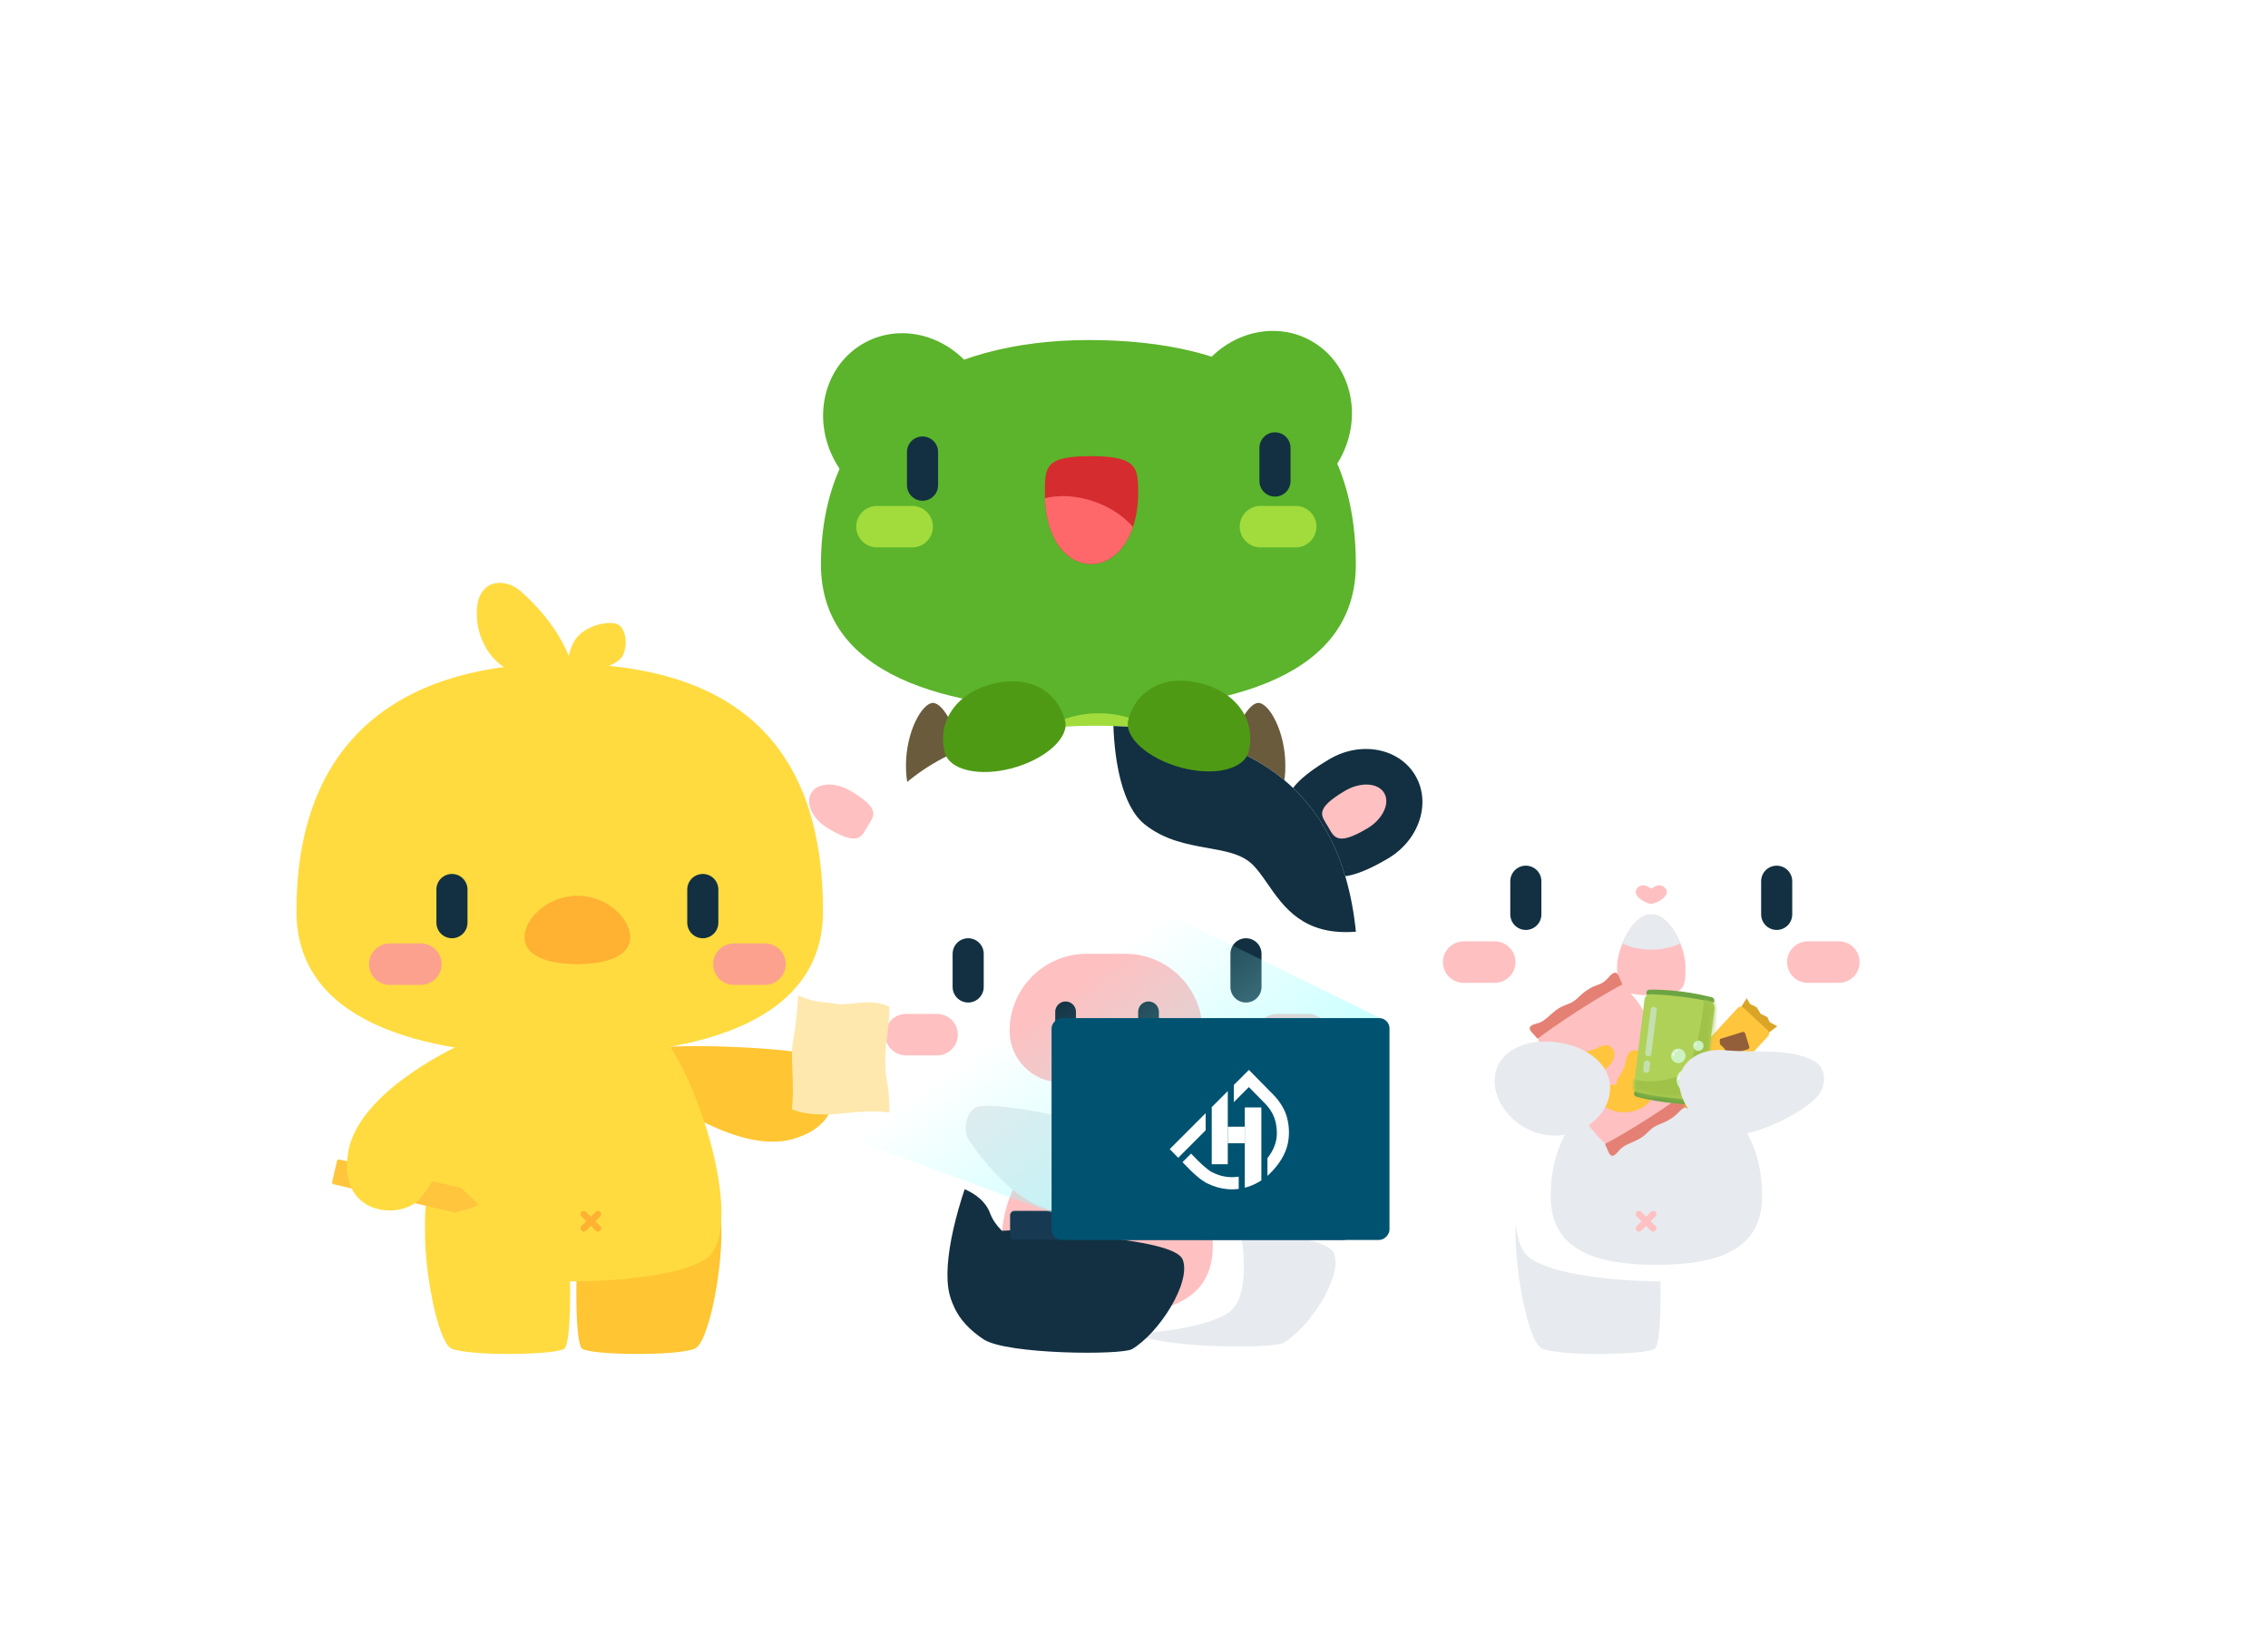 <svg width="451" height="327" viewBox="0 0 451 327" fill="none" xmlns="http://www.w3.org/2000/svg">
<g clip-path="url(#clip0_2216_1734)">
<ellipse cx="180.461" cy="83.724" rx="16.479" ry="17.758" transform="rotate(-28.69 180.461 83.724)" fill="#5BB42B"/>
<ellipse cx="16.479" cy="17.758" rx="16.479" ry="17.758" transform="matrix(-0.877 -0.48 -0.48 0.877 275.035 75.598)" fill="#5BB42B"/>
<path d="M241.199 199.719C244.156 198.51 247.035 182.402 246.451 174.383L218.051 178.915C217.468 185.424 217.429 198.696 218.829 199.719C220.58 200.998 237.503 201.23 241.199 199.719Z" fill="#5C9A15"/>
<path d="M243.419 181.876C252.258 175.999 240.31 139.333 231.676 134.714C223.043 130.096 209.001 130.796 202.834 134.714C196.667 138.633 181.428 175.859 190.267 181.876C199.106 187.894 234.58 187.754 243.419 181.876Z" fill="#5BB42B"/>
<path d="M192.902 199.719C189.946 198.51 187.067 182.402 187.65 174.383L216.05 178.915C216.634 185.424 216.673 198.696 215.272 199.719C213.522 200.998 196.598 201.23 192.902 199.719Z" fill="#5BB42B"/>
<path d="M239.522 167.541C239.522 180.038 230.109 183.04 218.498 183.04C206.886 183.04 197.473 180.038 197.473 167.541C197.473 151.113 206.886 141.814 218.498 141.814C230.109 141.814 239.522 151.113 239.522 167.541Z" fill="#A1DC3C"/>
<path d="M219.143 176.442C219.227 176.443 219.311 176.426 219.39 176.395C219.468 176.363 219.539 176.316 219.599 176.256L222.462 173.377C222.568 173.254 222.623 173.097 222.617 172.936C222.61 172.775 222.543 172.622 222.429 172.508C222.314 172.394 222.161 172.327 221.999 172.321C221.837 172.315 221.678 172.369 221.555 172.474L218.686 175.322C218.625 175.382 218.578 175.452 218.545 175.53C218.512 175.608 218.495 175.692 218.495 175.776C218.495 175.861 218.512 175.945 218.545 176.023C218.578 176.101 218.625 176.171 218.686 176.231C218.744 176.295 218.814 176.346 218.893 176.383C218.971 176.419 219.056 176.439 219.143 176.442Z" fill="#5BB42B"/>
<path d="M221.975 176.442C222.059 176.443 222.142 176.426 222.22 176.395C222.298 176.363 222.369 176.316 222.428 176.257C222.488 176.198 222.536 176.127 222.568 176.049C222.601 175.971 222.617 175.888 222.617 175.804C222.617 175.719 222.601 175.636 222.568 175.558C222.536 175.48 222.488 175.41 222.428 175.35L219.588 172.509C219.528 172.449 219.458 172.402 219.38 172.369C219.302 172.337 219.219 172.32 219.134 172.32C219.05 172.32 218.967 172.337 218.889 172.369C218.811 172.402 218.74 172.449 218.681 172.509C218.562 172.629 218.495 172.791 218.495 172.959C218.495 173.128 218.562 173.29 218.681 173.409L221.528 176.257C221.647 176.375 221.808 176.441 221.975 176.442Z" fill="#5BB42B"/>
<path d="M269.611 112.243C269.611 133.986 245.646 141.196 216.519 141.196C187.391 141.196 163.25 133.986 163.25 112.243C163.25 81.008 187.391 67.609 216.519 67.609C245.646 67.609 269.611 78.534 269.611 112.243Z" fill="#5BB42B"/>
<path d="M183.449 89.871V96.467" stroke="#123041" stroke-width="6.184" stroke-linecap="round"/>
<path d="M253.535 89.047V95.643" stroke="#123041" stroke-width="6.184" stroke-linecap="round"/>
<path d="M174.387 104.711H181.395" stroke="#A1DC3C" stroke-width="8.245" stroke-linecap="round"/>
<path d="M250.648 104.711H257.657" stroke="#A1DC3C" stroke-width="8.245" stroke-linecap="round"/>
<path d="M226.329 98.139C226.329 93.186 226.329 90.696 217.053 90.696C207.777 90.696 207.777 92.743 207.777 98.139C207.777 106.98 211.93 112.133 217.053 112.133C222.176 112.133 226.329 106.361 226.329 98.139Z" fill="#D52C2F"/>
<path fill-rule="evenodd" clip-rule="evenodd" d="M207.789 99.054C208.066 107.334 212.106 112.133 217.05 112.133C220.638 112.133 223.751 109.301 225.293 104.778C223.499 102.682 220.844 100.864 217.638 99.74C214.142 98.514 210.642 98.342 207.789 99.054Z" fill="#FF686B"/>
</g>
<g clip-path="url(#clip1_2216_1734)">
<path d="M172.576 150.947C185.056 158.333 181.201 162.015 177.976 167.464C174.752 172.913 173.126 177.914 160.899 170.678C154.692 167.005 152.274 159.61 155.499 154.162C158.723 148.713 166.369 147.274 172.576 150.947Z" fill="white"/>
<path d="M190.875 152.21C190.875 159.089 188.475 159.13 185.516 159.13C182.556 159.13 180.156 159.089 180.156 152.21C180.156 145.331 183.441 139.754 185.516 139.754C187.59 139.754 190.875 145.331 190.875 152.21Z" fill="#6A5B3D"/>
<path d="M255.597 152.21C255.597 159.089 253.198 159.13 250.238 159.13C247.278 159.13 244.879 159.089 244.879 152.21C244.879 145.331 248.164 139.754 250.238 139.754C252.313 139.754 255.597 145.331 255.597 152.21Z" fill="#6A5B3D"/>
<path d="M264.35 150.947C251.87 158.333 255.725 162.015 258.95 167.464C262.174 172.913 263.8 177.914 276.027 170.678C282.234 167.005 284.652 159.61 281.427 154.162C278.203 148.713 270.557 147.274 264.35 150.947Z" fill="#123041"/>
<path d="M267.433 157.243C261.213 160.924 262.823 162.234 264.047 164.301C265.27 166.368 265.769 168.336 271.863 164.729C274.957 162.898 276.473 159.738 275.25 157.671C274.026 155.604 270.527 155.412 267.433 157.243Z" fill="#FFC0C1"/>
<path d="M169.13 157.243C175.35 160.924 173.739 162.234 172.516 164.301C171.292 166.368 170.793 168.336 164.699 164.729C161.606 162.898 160.089 159.738 161.313 157.671C162.536 155.604 166.036 155.412 169.13 157.243Z" fill="#FFC0C1"/>
<path d="M255.209 266.998C253.156 268.211 230.294 268.089 225.675 265.047C220.055 261.345 217.996 256.366 219.351 252.066C222.259 242.836 228.801 243.024 236.015 243.642C243.23 244.26 263.772 245.295 265.285 249.207C267.039 253.742 260.544 263.842 255.209 266.998Z" fill="#E7EAEE"/>
<path d="M244.243 261.031C253.082 255.153 241.134 218.487 232.5 213.869C223.867 209.251 209.825 209.95 203.658 213.869C197.491 217.787 182.252 255.013 191.091 261.031C199.93 267.048 235.404 266.908 244.243 261.031Z" fill="white"/>
<path fill-rule="evenodd" clip-rule="evenodd" d="M220.629 265.451C220.698 263.281 220.626 258.855 219.117 256.216C216.702 251.99 208.811 249.207 208.811 249.207C205.651 248.726 198.835 246.445 196.856 241.168C196.013 238.922 194.069 237.417 191.823 236.436C188.296 247.055 186.641 258 191.092 261.03C195.906 264.307 208.62 265.758 220.629 265.451Z" fill="#123041"/>
<path d="M241.171 247.73C241.171 258.727 231.758 261.368 220.146 261.368C208.534 261.368 199.121 258.727 199.121 247.73C199.121 233.273 208.534 225.09 220.146 225.09C231.758 225.09 241.171 233.273 241.171 247.73Z" fill="#FFC0C1"/>
<path d="M219.967 257.657C220.051 257.657 220.135 257.641 220.214 257.609C220.292 257.578 220.363 257.531 220.424 257.471L223.287 254.591C223.392 254.469 223.447 254.312 223.441 254.15C223.435 253.989 223.368 253.837 223.253 253.723C223.138 253.609 222.985 253.542 222.823 253.536C222.661 253.529 222.503 253.584 222.38 253.689L219.51 256.537C219.45 256.596 219.402 256.667 219.369 256.745C219.336 256.823 219.32 256.907 219.32 256.991C219.32 257.076 219.336 257.159 219.369 257.237C219.402 257.315 219.45 257.386 219.51 257.446C219.568 257.51 219.638 257.561 219.717 257.598C219.795 257.634 219.88 257.654 219.967 257.657Z" fill="#FF8D8D"/>
<path d="M222.799 257.657C222.883 257.657 222.967 257.641 223.044 257.609C223.122 257.578 223.193 257.531 223.253 257.472C223.312 257.412 223.36 257.342 223.392 257.264C223.425 257.186 223.441 257.103 223.441 257.018C223.441 256.934 223.425 256.851 223.392 256.773C223.36 256.695 223.312 256.624 223.253 256.565L220.412 253.724C220.352 253.664 220.282 253.617 220.204 253.584C220.126 253.552 220.043 253.535 219.959 253.535C219.874 253.535 219.791 253.552 219.713 253.584C219.635 253.617 219.565 253.664 219.505 253.724C219.386 253.844 219.32 254.005 219.32 254.174C219.32 254.343 219.386 254.505 219.505 254.624L222.352 257.472C222.471 257.59 222.632 257.656 222.799 257.657Z" fill="#FF8D8D"/>
<path d="M225.111 268.236C223.059 269.45 200.196 269.328 195.577 266.285C189.957 262.583 187.898 257.605 189.253 253.305C192.161 244.074 198.703 244.262 205.918 244.88C213.132 245.499 233.675 246.533 235.188 250.446C236.941 254.98 230.447 265.081 225.111 268.236Z" fill="#123041"/>
<path d="M270.021 193.554C270.021 215.07 246.427 222.205 217.751 222.205C189.076 222.205 165.309 215.07 165.309 193.554C165.309 156.867 189.076 144.289 217.751 144.289C246.427 144.289 270.021 155.12 270.021 193.554Z" fill="white"/>
<path fill-rule="evenodd" clip-rule="evenodd" d="M221.402 144.348C221.643 151.213 223.077 160.217 227.575 163.859C231.531 167.061 236.096 167.876 240.176 168.605C243.662 169.228 246.794 169.787 248.887 171.719C249.999 172.746 250.985 174.17 252.054 175.713C255.273 180.362 259.237 186.086 269.626 185.241C266.553 154.996 246.257 145.189 221.402 144.348Z" fill="#123041"/>
<path d="M192.523 189.637V196.233" stroke="#123041" stroke-width="6.184" stroke-linecap="round"/>
<path d="M247.766 189.637V196.233" stroke="#123041" stroke-width="6.184" stroke-linecap="round"/>
<path d="M200.766 204.973C200.766 196.503 207.632 189.637 216.101 189.637H223.769C232.239 189.637 239.105 196.503 239.105 204.973C239.105 210.619 234.528 215.196 228.881 215.196H210.989C205.343 215.196 200.766 210.619 200.766 204.973Z" fill="#FFC0C1"/>
<path d="M211.898 201.18V205.714" stroke="#123041" stroke-width="4.123" stroke-linecap="round"/>
<path d="M228.387 201.18L228.387 205.714" stroke="#123041" stroke-width="4.123" stroke-linecap="round"/>
<path d="M180.156 205.715H186.34" stroke="#FFC0C1" stroke-width="8.245" stroke-linecap="round"/>
<path d="M253.949 205.715H260.133" stroke="#FFC0C1" stroke-width="8.245" stroke-linecap="round"/>
<path d="M215.514 240.775C205.063 242.844 197.058 233.058 192.502 226.447C191.359 224.015 192.416 220.659 194.358 220.071C197.818 219.024 213.181 222.156 218.86 223.919C224.539 225.682 228.579 238.189 215.514 240.775Z" fill="#E7EAEE"/>
<rect width="67.197" height="5.772" rx="0.825" transform="matrix(-1 0 0 1 268.059 240.756)" fill="#173A52"/>
<path d="M275.382 202.861L186.313 159.129L159.539 222.889L216.118 243.641L275.382 202.861Z" fill="url(#paint0_linear_2216_1734)"/>
<rect width="67.197" height="44.111" rx="2.061" transform="matrix(-1 0 0 1 276.305 202.418)" fill="#005271"/>
<path d="M239.747 224.734V221.328L232.605 228.472L234.293 230.195L239.747 224.734ZM256.02 222.605C255.491 219.944 253.491 217.948 253.262 217.712L248.353 212.723L245.548 215.527L245.348 215.726V219.132L248.343 216.139L251.135 218.976L251.561 219.408L251.591 219.438C251.591 219.438 251.777 219.621 252.034 219.927C252.82 220.83 253.378 221.908 253.661 223.071C254.06 225.066 254.26 227.418 252.034 230.272V233.791C252.243 233.608 252.366 233.478 252.423 233.432C254.42 231.476 255.614 229.5 256.084 227.388C256.408 225.808 256.388 224.176 256.024 222.605H256.02ZM241.151 233.119L241.078 233.082H241.042C240.824 232.969 240.617 232.836 240.423 232.687C240.24 232.557 240.017 232.384 239.757 232.161C239.351 231.828 238.845 231.376 238.23 230.774L236.849 229.364L235.145 231.067L236.519 232.467V232.487C238.646 234.563 239.737 235.148 240.14 235.318C241.415 235.945 242.797 236.328 244.213 236.445C244.864 236.496 245.518 236.483 246.167 236.405L246.323 236.389V233.947C244.556 234.227 242.746 233.937 241.155 233.119H241.151Z" fill="white"/>
<path d="M244.148 216.93V231.472H240.957V220.123L241.276 219.804L241.45 219.631L242.415 218.666L243.067 218.014L243.28 217.801L243.935 217.146L244.148 216.93Z" fill="white"/>
<path d="M250.826 220.18V234.689L250.786 234.719C250.64 234.812 250.484 234.908 250.317 235.001C250.264 235.035 250.207 235.064 250.151 235.094C250.004 235.178 249.848 235.261 249.688 235.341C249.529 235.42 249.385 235.487 249.226 235.557L248.963 235.67L248.603 235.81L248.311 235.913C248.111 235.979 247.905 236.042 247.692 236.099L247.535 236.139V220.18H250.826Z" fill="white"/>
<path d="M247.535 224.016H244.145V227.308H247.535V224.016Z" fill="white"/>
<path d="M211.782 143.258C212.695 146.666 207.867 150.971 201.27 152.739C194.672 154.507 188.803 153.068 187.889 149.659C186.342 143.885 189.726 138.031 197.147 136.043C204.567 134.055 210.181 137.284 211.782 143.258Z" fill="#4F9A15"/>
<path d="M224.367 143.136C223.453 146.545 228.281 150.85 234.879 152.618C241.476 154.386 247.346 152.947 248.259 149.538C249.806 143.764 246.422 137.91 239.002 135.922C231.581 133.934 225.967 137.163 224.367 143.136Z" fill="#4F9A15"/>
</g>
<g clip-path="url(#clip2_2216_1734)">
<path d="M306.687 268.153C303.731 266.944 300.852 250.836 301.435 242.816L329.835 247.349C330.419 253.857 330.458 267.13 329.057 268.153C327.307 269.431 310.383 269.664 306.687 268.153Z" fill="#E7EAEE"/>
<path d="M304.468 250.312C295.629 244.434 307.577 207.768 316.211 203.15C324.844 198.532 338.886 199.231 345.053 203.15C351.22 207.069 366.459 244.294 357.62 250.312C348.781 256.33 313.307 256.19 304.468 250.312Z" fill="white"/>
<path d="M354.981 268.153C357.937 266.944 360.816 250.836 360.233 242.816L331.833 247.349C331.249 253.857 331.21 267.13 332.611 268.153C334.361 269.431 351.285 269.664 354.981 268.153Z" fill="white"/>
<path d="M308.364 237.835C308.364 248.832 317.777 251.474 329.389 251.474C341.001 251.474 350.414 248.832 350.414 237.835C350.414 223.378 341.001 215.195 329.389 215.195C317.777 215.195 308.364 223.378 308.364 237.835Z" fill="#E7EAEE"/>
<path d="M328.744 244.878C328.659 244.878 328.576 244.862 328.497 244.83C328.419 244.798 328.347 244.751 328.287 244.692L325.424 241.812C325.319 241.69 325.264 241.532 325.27 241.371C325.276 241.21 325.343 241.057 325.458 240.943C325.573 240.829 325.726 240.763 325.888 240.756C326.05 240.75 326.208 240.805 326.331 240.91L329.201 243.758C329.261 243.817 329.309 243.888 329.342 243.966C329.374 244.044 329.391 244.128 329.391 244.212C329.391 244.297 329.374 244.38 329.342 244.458C329.309 244.536 329.261 244.607 329.201 244.666C329.143 244.73 329.073 244.782 328.994 244.818C328.916 244.855 328.831 244.875 328.744 244.878Z" fill="#FFC0C1"/>
<path d="M325.912 244.878C325.828 244.878 325.744 244.862 325.667 244.83C325.589 244.798 325.518 244.752 325.458 244.692C325.399 244.633 325.351 244.562 325.319 244.485C325.286 244.407 325.27 244.323 325.27 244.239C325.27 244.155 325.286 244.071 325.319 243.994C325.351 243.916 325.399 243.845 325.458 243.786L328.299 240.945C328.358 240.885 328.429 240.837 328.507 240.805C328.585 240.773 328.668 240.756 328.752 240.756C328.837 240.756 328.92 240.773 328.998 240.805C329.076 240.837 329.146 240.885 329.206 240.945C329.325 241.064 329.391 241.226 329.391 241.395C329.391 241.563 329.325 241.725 329.206 241.845L326.358 244.692C326.24 244.81 326.079 244.877 325.912 244.878Z" fill="#FFC0C1"/>
<path d="M367.152 120.776C363.854 131.467 349.733 152.397 346.746 161.149H318.506C315.52 152.397 302.487 131.467 298.306 120.776C293.121 107.518 298.514 90.285 313.078 90.285C325.103 90.285 330.736 110.142 332.317 120.776C333.898 110.142 339.944 90.285 351.556 90.285C366.12 90.285 371.349 107.173 367.152 120.776Z" fill="white"/>
<path d="M281.565 181.599C281.565 203.115 305.159 210.25 333.834 210.25C362.51 210.25 386.277 203.115 386.277 181.599C386.277 144.912 362.51 132.334 333.834 132.334C305.159 132.334 281.565 143.165 281.565 181.599Z" fill="white"/>
<path d="M353.301 175.207V181.803" stroke="#123041" stroke-width="6.184" stroke-linecap="round"/>
<path d="M303.418 175.207V181.803" stroke="#123041" stroke-width="6.184" stroke-linecap="round"/>
<path d="M365.668 191.285H359.484" stroke="#FFC0C1" stroke-width="8.245" stroke-linecap="round"/>
<path d="M297.238 191.285H291.054" stroke="#FFC0C1" stroke-width="8.245" stroke-linecap="round"/>
<path d="M321.556 192.3C321.556 196.015 321.556 197.883 328.358 197.883C335.16 197.883 335.16 196.347 335.16 192.3C335.16 188.253 332.115 181.805 328.358 181.805C324.601 181.805 321.556 188.585 321.556 192.3Z" fill="#FFC0C1"/>
<path fill-rule="evenodd" clip-rule="evenodd" d="M334.158 187.578C332.961 184.547 330.813 181.803 328.362 181.803C325.944 181.803 323.82 184.612 322.614 187.605C324.245 188.366 326.224 188.811 328.357 188.811C330.516 188.811 332.517 188.355 334.158 187.578Z" fill="#E7EAEE"/>
<path d="M330.043 176.033C329.234 176.033 328.863 176.371 328.357 176.708C327.852 176.371 327.481 176.033 326.672 176.033C325.66 176.033 325.073 177.093 325.323 177.72C325.66 178.563 326.896 179.406 328.357 179.743C329.818 179.406 331.054 178.563 331.392 177.72C331.642 177.093 331.055 176.033 330.043 176.033Z" fill="#FFC0C1"/>
<g clip-path="url(#clip3_2216_1734)">
<path d="M305.379 206.107C305.557 206.385 305.792 206.496 305.887 206.516L314.995 202.391L322.545 195.836C322.566 195.741 322.563 195.482 322.385 195.204C322.162 194.857 321.793 193.135 320.988 193.407C320.182 193.678 319.822 194.644 318.781 195.311C317.739 195.979 317.343 195.743 315.782 196.744C314.22 197.746 313.922 198.427 312.881 199.094C311.84 199.762 311.097 199.748 309.882 200.527C308.667 201.306 307.849 202.32 306.807 202.988C305.766 203.655 304.912 203.469 304.329 204.087C303.746 204.706 305.157 205.76 305.379 206.107Z" fill="#E48174"/>
<path d="M319.394 227.973C319.216 227.695 319.213 227.436 319.234 227.341L326.784 220.786L335.892 216.661C335.987 216.681 336.222 216.792 336.4 217.07C336.622 217.417 338.033 218.471 337.45 219.09C336.867 219.709 335.839 219.633 334.798 220.3C333.757 220.968 333.806 221.426 332.244 222.428C330.682 223.429 329.939 223.415 328.898 224.083C327.857 224.751 327.559 225.431 326.344 226.21C325.13 226.989 323.866 227.309 322.825 227.977C321.784 228.644 321.596 229.499 320.791 229.77C319.986 230.042 319.617 228.32 319.394 227.973Z" fill="#E48174"/>
<path d="M313.985 200.835C310.73 202.922 305.941 206.238 305.879 206.522C305.844 206.68 306.314 208.094 307.441 210.418C308.348 212.285 310.372 214.295 312.206 217.157C314.04 220.018 315.031 222.691 316.349 224.294C317.99 226.288 319.079 227.306 319.237 227.34C319.522 227.402 324.533 224.434 327.789 222.347C331.044 220.26 335.834 216.945 335.895 216.66C335.93 216.5 335.484 215.11 334.341 212.759C333.445 210.915 331.417 208.929 329.559 206.031C327.701 203.133 326.735 200.467 325.433 198.883C323.773 196.862 322.697 195.877 322.537 195.842C322.252 195.779 317.241 198.748 313.985 200.835Z" fill="#FFC0C1"/>
<g filter="url(#filter0_d_2216_1734)">
<path d="M324.17 220.566C320.533 221.305 317.011 219.498 317.973 216.988C318.935 214.479 320.718 215.588 323.06 215.111C325.403 214.635 326.693 213.322 328.073 214.934C329.453 216.547 327.806 219.826 324.17 220.566Z" fill="#FFC53D"/>
</g>
<g filter="url(#filter1_d_2216_1734)">
<path d="M326.766 213.622C325.665 216.474 322.847 218.115 321.532 216.333C320.218 214.552 321.779 213.807 322.489 211.97C323.198 210.132 322.86 208.654 324.591 208.412C326.323 208.171 327.868 210.77 326.766 213.622Z" fill="#FFC53D"/>
</g>
<g filter="url(#filter2_d_2216_1734)">
<path d="M317.282 212.835C314.338 213.689 311.316 212.439 311.939 210.308C312.562 208.177 314.104 208.97 316.001 208.42C317.898 207.87 318.871 206.702 320.116 207.936C321.36 209.171 320.226 211.982 317.282 212.835Z" fill="#FFC53D"/>
</g>
</g>
<g clip-path="url(#clip4_2216_1734)">
<path d="M347.355 198.455L347.984 199.597L349.323 200.274L350.103 201.556L351.443 202.232L351.92 203.235L353.411 204.051L351.569 205.437L346.119 200.4L347.355 198.455Z" fill="#DAA427"/>
<path d="M336.902 221.916L336.274 220.774L334.934 220.097L334.155 218.815L332.815 218.139L332.338 217.136L330.847 216.32L332.689 214.935L338.139 219.971L336.902 221.916Z" fill="#DAA427"/>
<rect x="346.098" y="199.818" width="8.245" height="20.613" rx="0.825" transform="rotate(42.743 346.098 199.818)" fill="#FFC53D"/>
<path fill-rule="evenodd" clip-rule="evenodd" d="M342.047 206.57C341.996 206.743 341.921 207.173 342.028 207.515C342.089 207.714 342.274 207.875 342.472 208.047C342.701 208.246 342.948 208.46 343.043 208.766C343.185 209.223 342.958 209.837 342.826 210.086C342.784 210.099 342.741 210.113 342.696 210.127L347.577 208.611C347.794 208.544 347.916 208.313 347.848 208.095L347.028 205.454C346.96 205.237 346.729 205.115 346.512 205.183L342.047 206.57Z" fill="#935F3A"/>
<path d="M339.283 211.061C338.933 210.982 338.597 210.701 338.473 210.571L337.418 215.239C337.385 215.385 337.497 215.564 337.643 215.597L340.561 216.257C340.707 216.29 340.886 216.177 340.919 216.031L341.909 211.655C341.758 211.416 341.34 210.913 340.874 210.807C340.29 210.675 339.72 211.16 339.283 211.061Z" fill="#935F3A"/>
</g>
<g clip-path="url(#clip5_2216_1734)">
<path d="M328.012 197.392C328.711 197.339 331.373 197.389 334.2 197.737C337.176 198.102 339.25 198.634 340.287 198.9" stroke="#6DA442" stroke-width="1.237" stroke-linecap="round"/>
<path d="M325.546 217.44C326.212 217.661 328.807 218.256 331.634 218.604C334.61 218.969 336.751 218.956 337.822 218.949" stroke="#6DA442" stroke-width="1.237" stroke-linecap="round"/>
<path d="M327.02 198.717C327.092 198.126 327.575 197.678 328.17 197.685C329.259 197.698 331.23 197.785 334.151 198.144C337.073 198.503 339.006 198.896 340.066 199.147C340.645 199.284 341.004 199.836 340.932 200.427L338.821 217.604C338.748 218.202 338.255 218.654 337.652 218.646C336.531 218.629 334.519 218.541 331.688 218.193C328.856 217.845 326.883 217.444 325.791 217.188C325.204 217.051 324.836 216.492 324.909 215.895L327.02 198.717Z" fill="#AFD157"/>
<mask id="mask0_2216_1734" style="mask-type:alpha" maskUnits="userSpaceOnUse" x="324" y="197" width="17" height="22">
<path d="M327.012 198.719C327.085 198.128 327.567 197.68 328.162 197.687C329.251 197.7 331.222 197.787 334.143 198.146C337.065 198.505 338.998 198.898 340.058 199.149C340.637 199.286 340.997 199.838 340.924 200.429L338.813 217.606C338.74 218.204 338.247 218.656 337.645 218.648C336.523 218.631 334.511 218.543 331.68 218.195C328.848 217.847 326.875 217.446 325.783 217.19C325.197 217.053 324.828 216.494 324.901 215.897L327.012 198.719Z" fill="#AFD157"/>
</mask>
<g mask="url(#mask0_2216_1734)">
<path d="M333.864 213.894C337.159 212.43 338.927 201.432 338.941 196.242L343.083 196.336L342.676 221.622L323.344 220.077C322.427 217.403 321.534 212.836 323.868 214.119C326.786 215.724 331.758 214.83 333.864 213.894Z" fill="#A0C248"/>
</g>
<path d="M328.836 200.814L327.78 209.407" stroke="#C4E0AE" stroke-width="1.237" stroke-linecap="round"/>
<path d="M327.527 211.453L327.377 212.68" stroke="#C4E0AE" stroke-width="1.237" stroke-linecap="round"/>
<circle cx="335.638" cy="214.734" r="2.267" transform="rotate(7.005 335.638 214.734)" fill="#CCF2C2"/>
<path d="M333.801 214.507C333.926 213.49 334.852 212.767 335.868 212.892" stroke="white" stroke-width="0.33" stroke-linecap="round" stroke-dasharray="0.41 0.41 0.82 0.82"/>
<circle cx="333.736" cy="209.932" r="1.443" transform="rotate(7.005 333.736 209.932)" fill="#CCF2C2"/>
<path d="M332.714 209.809C332.784 209.243 333.298 208.841 333.864 208.911" stroke="white" stroke-width="0.247" stroke-linecap="round" stroke-dasharray="0.41 0.62 0.82 0.82"/>
<circle cx="337.721" cy="207.928" r="1.03" transform="rotate(7.005 337.721 207.928)" fill="#CCF2C2"/>
<path d="M337.108 207.854C337.15 207.515 337.459 207.274 337.798 207.316" stroke="white" stroke-width="0.165" stroke-linecap="round" stroke-dasharray="0.41 0.82 0.82 0.82"/>
<path d="M333.685 208.679L334.095 208.73L334.044 209.139L333.814 209.319L333.43 209.064L333.685 208.679Z" fill="#CCF2C2"/>
<path d="M337.617 207.086L338.027 207.136L337.976 207.546L337.542 207.7L337.592 207.291L337.617 207.086Z" fill="#CCF2C2"/>
<path d="M335.687 212.664L336.096 212.714L336.021 213.328L335.586 213.483L335.252 212.818L335.687 212.664Z" fill="#CCF2C2"/>
</g>
<path d="M338.226 223.768C342.924 228.864 355.834 223.071 360.719 218.701C363.5 216.214 363.276 212.344 360.748 210.953C355.966 208.321 348.909 209.396 342.992 208.807C336.168 208.129 329.199 213.976 338.226 223.768Z" fill="#E7EAEE"/>
<path d="M297.33 213.628C298.217 208.582 304.079 206.233 310.357 207.336C316.636 208.439 320.954 212.577 320.068 217.622C319.182 222.668 313.426 226.711 307.147 225.607C300.868 224.504 296.444 218.673 297.33 213.628Z" fill="#E7EAEE"/>
</g>
<g clip-path="url(#clip6_2216_1734)">
<path d="M138.137 268.153C141.094 266.944 143.973 250.836 143.389 242.816L114.989 247.349C114.405 253.857 114.366 267.13 115.767 268.153C117.518 269.431 134.441 269.664 138.137 268.153Z" fill="#FFC532"/>
<path d="M157.661 226.47C147.412 229.384 132.664 219.48 126.571 214.164C126.337 213.28 126.113 211.07 127.097 209.295C128.327 207.077 153.818 208.103 159.621 209.397C165.425 210.692 170.471 222.828 157.661 226.47Z" fill="#FFC532"/>
<path d="M140.357 250.31C149.196 244.432 137.247 207.766 128.614 203.148C119.98 198.53 105.938 199.23 99.771 203.148C93.605 207.067 78.365 244.292 87.204 250.31C96.043 256.328 131.517 256.188 140.357 250.31Z" fill="#FFDB40"/>
<path d="M67.012 230.851C67.064 230.629 67.285 230.491 67.507 230.543L91.608 236.162C91.679 236.179 91.744 236.214 91.797 236.264L94.848 239.147C95.078 239.364 94.988 239.747 94.686 239.84L90.675 241.077C90.606 241.098 90.531 241.101 90.46 241.084L66.359 235.465C66.138 235.413 66 235.192 66.051 234.97L67.012 230.851Z" fill="#FFC53D"/>
<path d="M89.844 268.153C86.887 266.944 84.008 250.836 84.592 242.816L112.992 247.349C113.575 253.857 113.614 267.13 112.214 268.153C110.463 269.431 93.54 269.664 89.844 268.153Z" fill="#FFDB40"/>
<path d="M69.305 228.721C71.323 218.259 86.811 209.557 94.303 206.514C95.197 206.703 97.271 207.499 98.412 209.178C99.838 211.276 87.433 233.568 83.662 238.166C79.891 242.763 66.783 241.798 69.305 228.721Z" fill="#FFDB40"/>
<path d="M116.076 244.876C116.161 244.876 116.245 244.86 116.323 244.828C116.402 244.796 116.473 244.749 116.533 244.69L119.396 241.81C119.501 241.688 119.557 241.53 119.55 241.369C119.544 241.208 119.477 241.055 119.362 240.941C119.248 240.827 119.094 240.761 118.932 240.754C118.77 240.748 118.612 240.803 118.489 240.908L115.619 243.756C115.559 243.815 115.511 243.886 115.479 243.964C115.446 244.042 115.429 244.126 115.429 244.21C115.429 244.295 115.446 244.378 115.479 244.456C115.511 244.534 115.559 244.605 115.619 244.664C115.677 244.728 115.748 244.78 115.826 244.816C115.905 244.853 115.99 244.873 116.076 244.876Z" fill="#FFB132"/>
<path d="M118.909 244.876C118.993 244.876 119.076 244.86 119.154 244.828C119.232 244.796 119.302 244.75 119.362 244.69C119.422 244.631 119.469 244.561 119.502 244.483C119.534 244.405 119.551 244.321 119.551 244.237C119.551 244.153 119.534 244.069 119.502 243.992C119.469 243.914 119.422 243.843 119.362 243.784L116.521 240.943C116.462 240.883 116.391 240.835 116.313 240.803C116.236 240.771 116.152 240.754 116.068 240.754C115.984 240.754 115.9 240.771 115.822 240.803C115.745 240.835 115.674 240.883 115.615 240.943C115.496 241.062 115.429 241.224 115.429 241.393C115.429 241.562 115.496 241.723 115.615 241.843L118.462 244.69C118.581 244.808 118.741 244.875 118.909 244.876Z" fill="#FFB132"/>
<path d="M163.661 181.185C163.661 202.701 140.068 209.836 111.392 209.836C82.716 209.836 58.949 202.701 58.949 181.185C58.949 144.498 82.716 131.92 111.392 131.92C140.068 131.92 163.661 142.751 163.661 181.185Z" fill="#FFDB40"/>
<path d="M77.504 191.695H83.688" stroke="#FCA18E" stroke-width="8.245" stroke-linecap="round"/>
<path d="M145.938 191.695H152.121" stroke="#FCA18E" stroke-width="8.245" stroke-linecap="round"/>
<path d="M89.871 176.855V183.452" stroke="#123041" stroke-width="6.184" stroke-linecap="round"/>
<path d="M139.754 176.855V183.452" stroke="#123041" stroke-width="6.184" stroke-linecap="round"/>
<path d="M125.322 186.337C125.322 190.094 120.615 191.696 114.809 191.696C109.003 191.696 104.297 190.094 104.297 186.337C104.297 182.58 109.003 178.092 114.809 178.092C120.615 178.092 125.322 182.58 125.322 186.337Z" fill="#FFB132"/>
<path d="M103.58 117.582C109.833 123.128 113.426 129.347 114.489 135.008L103.483 133.834C98.952 133.351 94.611 128.01 94.811 121.526C95.011 115.042 100.399 114.762 103.58 117.582Z" fill="#FFDB40"/>
<path d="M115.068 126.342C113.121 128.243 112.629 132.386 112.626 134.22C116.398 133.872 122.727 132.712 123.862 130.297C124.997 127.881 124.289 124.878 122.907 124.162C121.525 123.447 117.502 123.965 115.068 126.342Z" fill="#FFDB40"/>
<path d="M176.855 200.146C172.939 198.291 168.817 200.146 165.931 199.528C164.287 199.176 162.221 199.528 158.716 197.879C158.304 205.299 157.48 207.155 157.48 209.216C157.48 212.816 157.892 216.636 157.48 220.553C159.541 221.377 161.442 221.583 164.076 221.583C167.722 221.583 171.908 220.553 176.855 221.171C176.855 214.781 176.031 215.412 176.031 211.071C176.031 206.661 176.855 204.887 176.855 200.146Z" fill="#FFE8AD"/>
</g>
<defs>
<filter id="filter0_d_2216_1734" x="317.812" y="214.154" width="11.158" height="6.99" filterUnits="userSpaceOnUse" color-interpolation-filters="sRGB">
<feFlood flood-opacity="0" result="BackgroundImageFix"/>
<feColorMatrix in="SourceAlpha" type="matrix" values="0 0 0 0 0 0 0 0 0 0 0 0 0 0 0 0 0 0 127 0" result="hardAlpha"/>
<feOffset dx="0.412" dy="0.412"/>
<feComposite in2="hardAlpha" operator="out"/>
<feColorMatrix type="matrix" values="0 0 0 0 0.822 0 0 0 0 0.504 0 0 0 0 0.129 0 0 0 1 0"/>
<feBlend mode="normal" in2="BackgroundImageFix" result="effect1_dropShadow_2216_1734"/>
<feBlend mode="normal" in="SourceGraphic" in2="effect1_dropShadow_2216_1734" result="shape"/>
</filter>
<filter id="filter1_d_2216_1734" x="321.023" y="208.396" width="6.526" height="9.09" filterUnits="userSpaceOnUse" color-interpolation-filters="sRGB">
<feFlood flood-opacity="0" result="BackgroundImageFix"/>
<feColorMatrix in="SourceAlpha" type="matrix" values="0 0 0 0 0 0 0 0 0 0 0 0 0 0 0 0 0 0 127 0" result="hardAlpha"/>
<feOffset dx="0.412" dy="0.412"/>
<feComposite in2="hardAlpha" operator="out"/>
<feColorMatrix type="matrix" values="0 0 0 0 0.822 0 0 0 0 0.504 0 0 0 0 0.129 0 0 0 1 0"/>
<feBlend mode="normal" in2="BackgroundImageFix" result="effect1_dropShadow_2216_1734"/>
<feBlend mode="normal" in="SourceGraphic" in2="effect1_dropShadow_2216_1734" result="shape"/>
</filter>
<filter id="filter2_d_2216_1734" x="311.857" y="207.391" width="9.17" height="6.129" filterUnits="userSpaceOnUse" color-interpolation-filters="sRGB">
<feFlood flood-opacity="0" result="BackgroundImageFix"/>
<feColorMatrix in="SourceAlpha" type="matrix" values="0 0 0 0 0 0 0 0 0 0 0 0 0 0 0 0 0 0 127 0" result="hardAlpha"/>
<feOffset dx="0.412" dy="0.412"/>
<feComposite in2="hardAlpha" operator="out"/>
<feColorMatrix type="matrix" values="0 0 0 0 0.822 0 0 0 0 0.504 0 0 0 0 0.129 0 0 0 1 0"/>
<feBlend mode="normal" in2="BackgroundImageFix" result="effect1_dropShadow_2216_1734"/>
<feBlend mode="normal" in="SourceGraphic" in2="effect1_dropShadow_2216_1734" result="shape"/>
</filter>
<linearGradient id="paint0_linear_2216_1734" x1="197.862" y1="189.284" x2="230.361" y2="234.51" gradientUnits="userSpaceOnUse">
<stop offset="0.25" stop-color="#96FFFF" stop-opacity="0"/>
<stop offset="1" stop-color="#96FFFF" stop-opacity="0.5"/>
</linearGradient>
<clipPath id="clip0_2216_1734">
<rect width="115.843" height="152.121" fill="white" transform="translate(159.129 56.891)"/>
</clipPath>
<clipPath id="clip1_2216_1734">
<rect width="129.86" height="136.868" fill="white" transform="translate(153.359 132.746)"/>
</clipPath>
<clipPath id="clip2_2216_1734">
<rect width="134.394" height="181.803" fill="white" transform="matrix(-1 0 0 1 401.125 87.398)"/>
</clipPath>
<clipPath id="clip3_2216_1734">
<rect width="25.147" height="33.805" fill="white" transform="translate(301.359 204.035) rotate(-32.665)"/>
</clipPath>
<clipPath id="clip4_2216_1734">
<rect width="11.543" height="27.209" fill="white" transform="translate(347.125 196.277) rotate(42.743)"/>
</clipPath>
<clipPath id="clip5_2216_1734">
<rect width="18.139" height="25.147" fill="white" transform="translate(325.445 194.584) rotate(7.005)"/>
</clipPath>
<clipPath id="clip6_2216_1734">
<rect width="142.639" height="159.954" fill="white" transform="translate(48.645 109.246)"/>
</clipPath>
</defs>
</svg>
